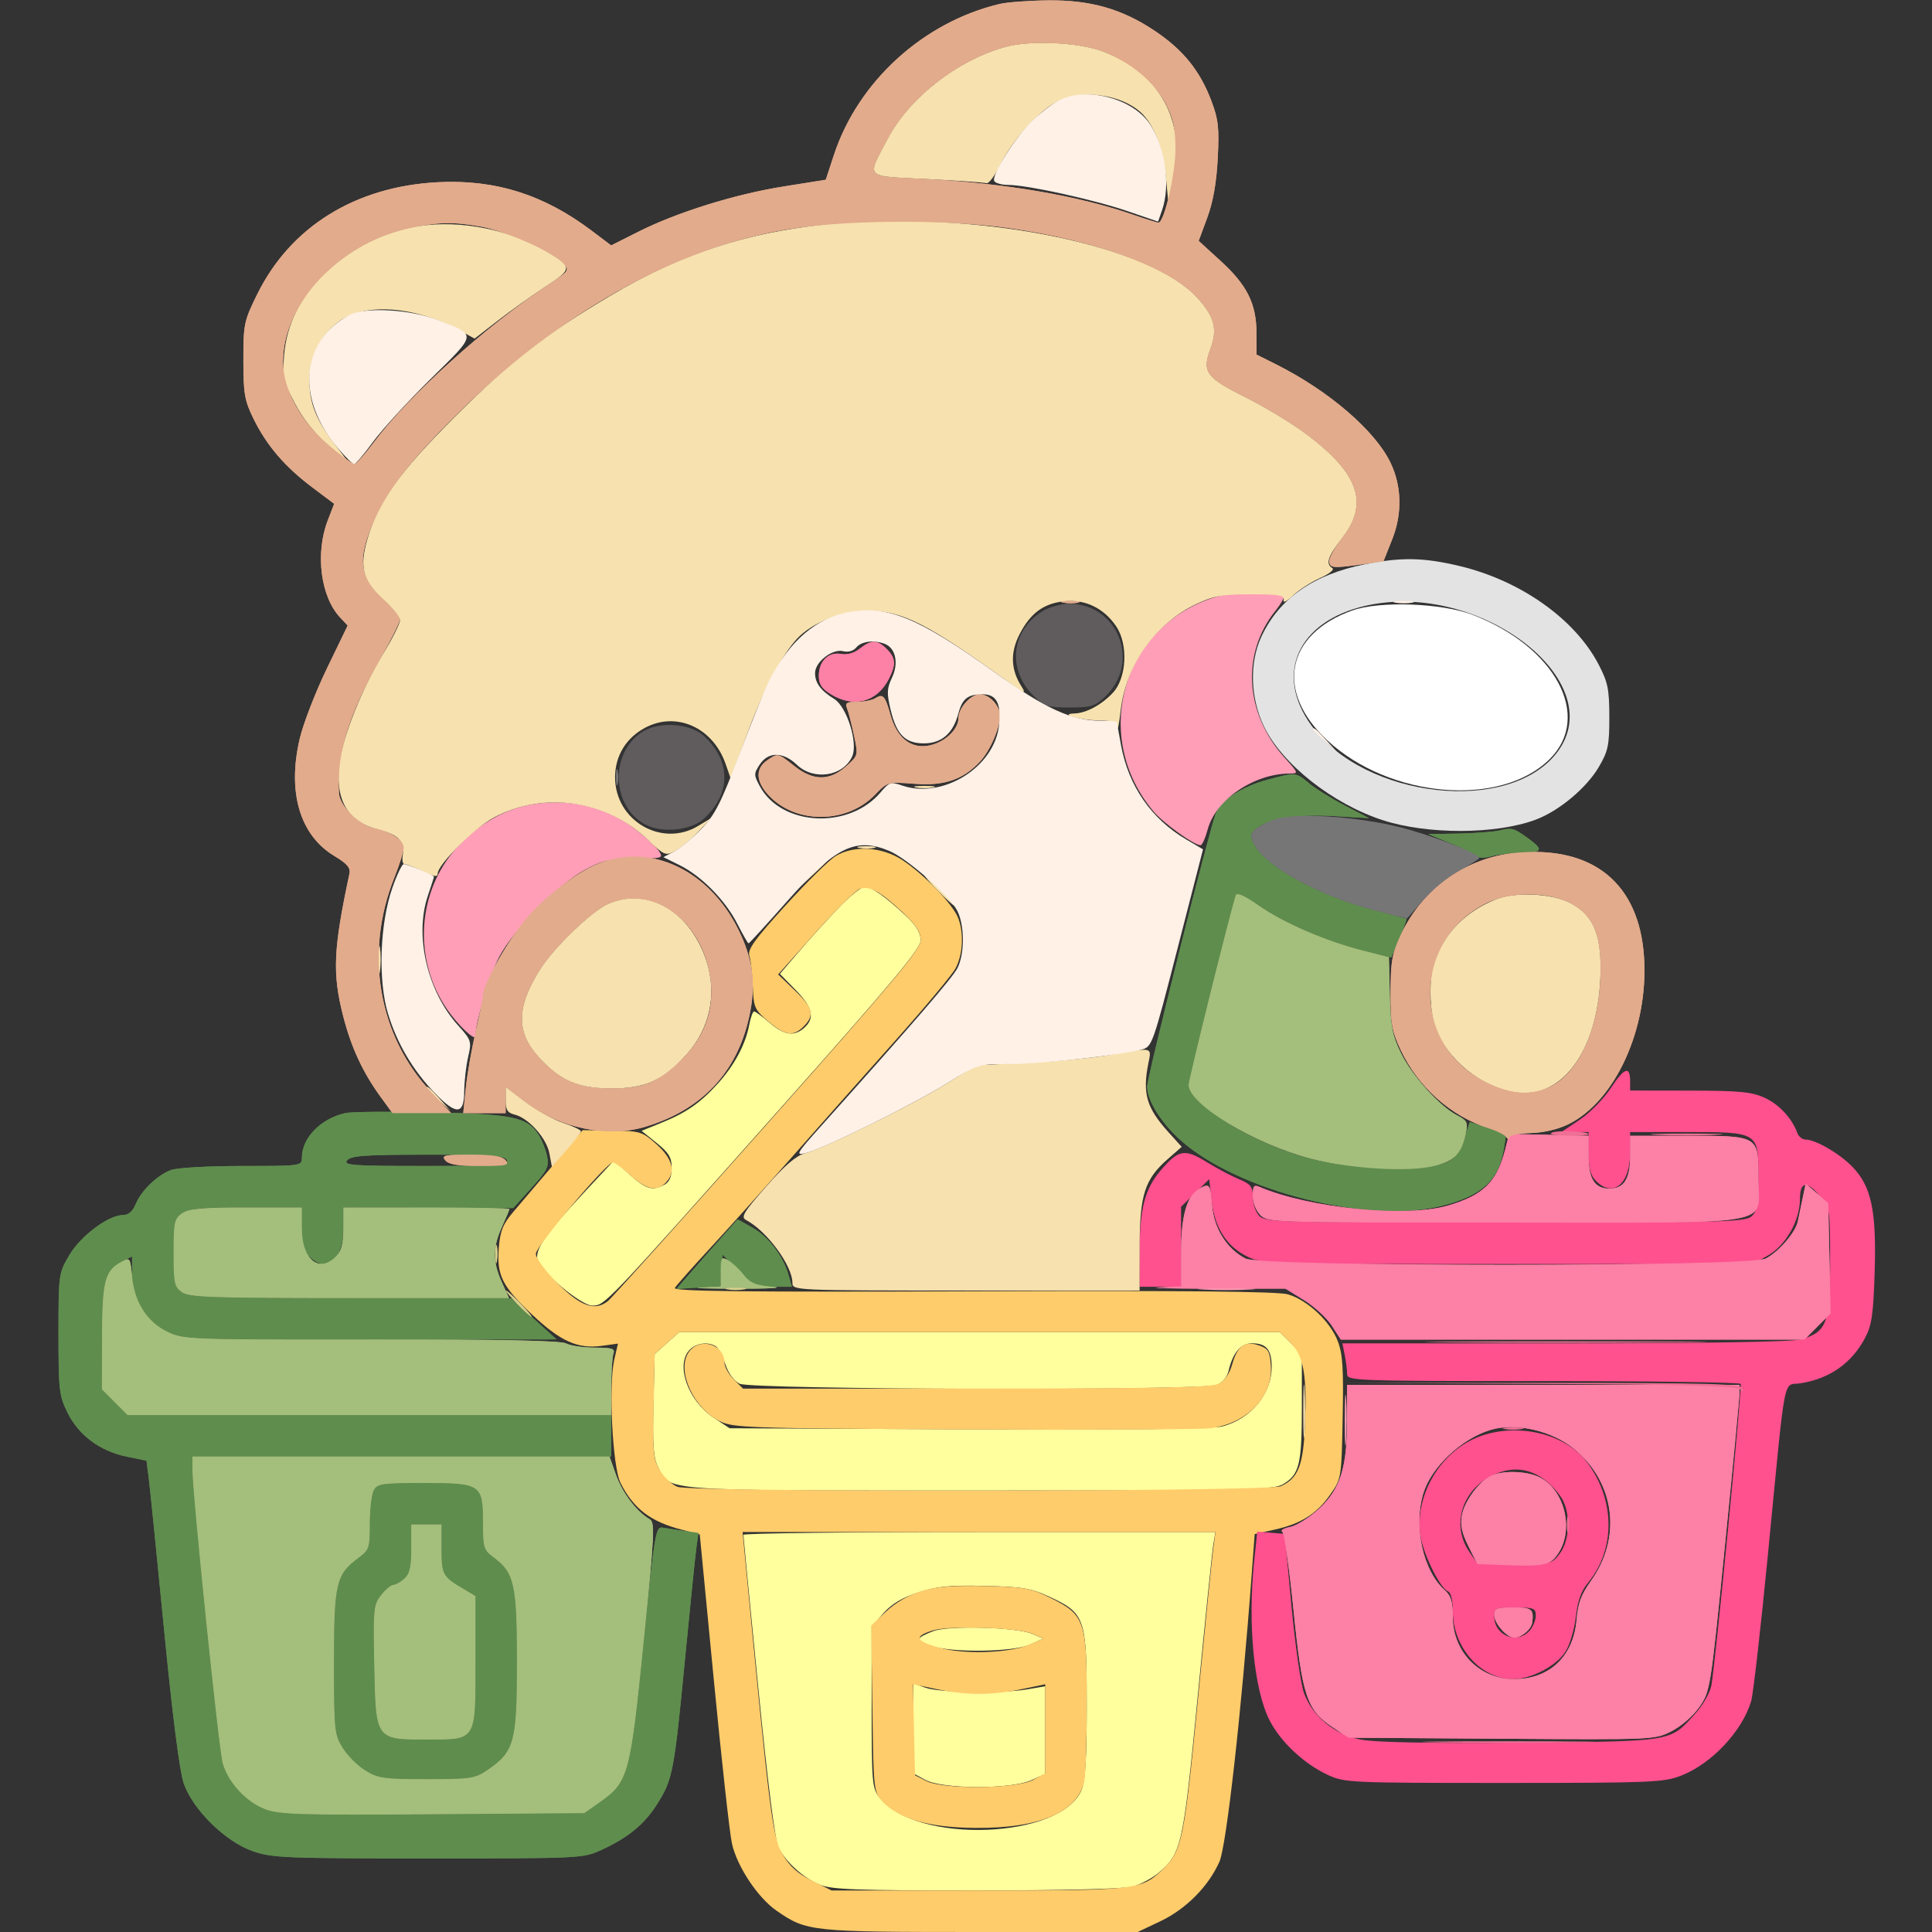 <svg width="72" height="72" viewBox="0 0 72 72" fill="none" xmlns="http://www.w3.org/2000/svg">
<rect x="0" y="0" width="72" height="72" fill="#333333" stroke="none"/>
<path fill-rule="evenodd" clip-rule="evenodd" d="M46.055 33.364C45.868 33.903 44.297 40.221 44.297 40.432C44.297 41.156 46.763 42.64 48.867 43.182C50.331 43.559 52.46 43.688 53.423 43.457C54.206 43.269 54.468 43.003 54.628 42.231C54.711 41.835 54.674 41.758 54.312 41.571C53.649 41.228 52.621 40.09 52.209 39.245C51.884 38.577 51.823 38.255 51.794 37.066L51.76 35.672L50.785 35.424C49.408 35.075 47.829 34.39 46.905 33.743C46.383 33.377 46.095 33.249 46.055 33.364ZM6.781 45.219C6.498 45.417 6.469 45.556 6.469 46.688C6.469 47.82 6.498 47.958 6.781 48.156C7.052 48.346 7.885 48.375 13.032 48.375H18.971L18.699 47.778C18.355 47.019 18.357 46.494 18.706 45.723C18.859 45.386 18.984 45.085 18.984 45.055C18.984 45.025 17.592 45 15.891 45H12.797V45.774C12.797 46.36 12.729 46.615 12.516 46.828C11.882 47.462 11.25 46.935 11.25 45.774V45H9.172C7.519 45 7.03 45.045 6.781 45.219ZM4.515 47.03C3.906 47.358 3.807 47.746 3.802 49.831L3.797 51.778L4.275 52.256L4.753 52.735H13.767H22.781V51.691C22.781 51.118 22.818 50.553 22.863 50.436C22.929 50.262 22.803 50.223 22.169 50.223C21.743 50.223 21.263 50.153 21.103 50.068C20.901 49.959 18.682 49.914 13.831 49.919C7.03 49.927 6.834 49.919 6.242 49.633C5.482 49.265 5.015 48.538 4.922 47.577C4.853 46.859 4.847 46.852 4.515 47.03ZM26.859 47.379V47.939L26.121 47.981C25.715 48.005 26.332 48.025 27.492 48.026C28.652 48.028 29.243 47.996 28.804 47.956C28.148 47.896 27.954 47.814 27.704 47.495C27.537 47.282 27.278 47.043 27.13 46.963C26.884 46.832 26.859 46.87 26.859 47.379ZM7.172 54.76C7.172 55.682 8.151 65.185 8.3 65.71C8.505 66.431 9.173 67.154 9.886 67.426C10.399 67.622 11.219 67.646 16.125 67.611L21.773 67.57L22.37 67.149C23.418 66.409 23.49 66.141 23.988 61.177C24.395 57.12 24.414 56.731 24.205 56.612C23.731 56.341 23.196 55.636 22.96 54.971L22.715 54.281H14.944H7.172V54.76ZM13.927 55.538C13.847 55.687 13.781 56.245 13.781 56.777C13.781 57.687 13.757 57.762 13.362 58.054C12.521 58.676 12.445 58.996 12.445 61.946C12.445 64.489 12.461 64.642 12.769 65.138C12.947 65.424 13.326 65.803 13.613 65.981C14.084 66.274 14.3 66.305 15.901 66.305C17.553 66.305 17.702 66.282 18.179 65.956C19.169 65.277 19.266 64.92 19.266 61.948C19.266 59.047 19.168 58.608 18.4 58.04C18.025 57.763 18 57.681 18 56.738C18 55.312 17.931 55.266 15.779 55.266C14.236 55.266 14.058 55.292 13.927 55.538ZM15.328 57.705C15.328 58.391 15.269 58.651 15.071 58.83C14.93 58.958 14.744 59.063 14.659 59.063C14.574 59.063 14.37 59.235 14.204 59.445C13.921 59.805 13.906 59.956 13.948 62.059C14.003 64.833 14 64.828 15.875 64.828C17.771 64.828 17.719 64.911 17.719 61.935V59.48L17.262 59.21C16.493 58.754 16.453 58.681 16.453 57.721V56.813H15.891H15.328V57.705Z" fill="#A4BE7B"/>
<path fill-rule="evenodd" clip-rule="evenodd" d="M47.25 29.054C46.272 29.316 45.513 29.813 45.305 30.327C45.072 30.906 42.75 40.147 42.75 40.497C42.75 41.006 43.271 41.843 43.987 42.485C46.133 44.407 51.057 45.636 53.778 44.927C55.248 44.544 55.86 43.972 56.046 42.808L56.136 42.245L55.455 42.031L54.773 41.817L54.562 42.458C54.254 43.397 53.906 43.527 51.75 43.509C49.663 43.492 48.348 43.19 46.58 42.321C45.342 41.713 44.297 40.848 44.297 40.432C44.297 40.223 45.866 33.911 46.052 33.371C46.089 33.265 46.446 33.428 47.022 33.814C48.002 34.472 49.699 35.183 51.026 35.492L51.849 35.684L52.15 34.973C52.315 34.583 52.435 34.254 52.416 34.242C52.398 34.231 51.845 34.082 51.188 33.911C49.158 33.382 47.168 32.294 46.749 31.483C46.581 31.158 46.587 31.086 46.798 30.895C47.224 30.511 48.316 30.33 49.711 30.413L51.021 30.492L50.113 30.018C49.614 29.758 49.014 29.384 48.78 29.187C48.292 28.776 48.287 28.776 47.25 29.054ZM55.898 30.946C55.666 31 54.97 31.054 54.352 31.065L53.227 31.085L54.056 31.426C54.512 31.613 54.946 31.827 55.02 31.901C55.102 31.983 55.323 31.986 55.595 31.908C55.838 31.838 56.338 31.781 56.706 31.781C57.472 31.781 57.535 31.669 56.988 31.271C56.417 30.856 56.359 30.838 55.898 30.946ZM12.867 41.482C11.955 41.686 11.252 42.406 11.251 43.137C11.25 43.452 11.239 43.453 9.009 43.453C7.768 43.453 6.592 43.52 6.372 43.603C5.855 43.798 5.266 44.368 5.056 44.876C4.943 45.148 4.786 45.281 4.581 45.281C4.043 45.281 3.003 46.061 2.579 46.782C2.185 47.452 2.18 47.493 2.18 49.711C2.18 51.797 2.204 52.011 2.515 52.642C2.931 53.487 3.718 54.075 4.709 54.281L5.46 54.437L5.544 55.097C5.591 55.461 5.848 58.004 6.116 60.75C6.421 63.877 6.692 66.005 6.842 66.445C7.178 67.434 8.393 68.631 9.423 68.989C10.135 69.237 10.649 69.258 15.961 69.258C21.666 69.258 21.734 69.254 22.422 68.937C23.408 68.483 24.014 67.984 24.487 67.238C25.066 66.325 25.121 66.039 25.517 61.945C25.711 59.934 25.905 58.027 25.949 57.707L26.028 57.125L25.495 57.052C25.201 57.011 24.839 56.957 24.69 56.931C24.435 56.886 24.394 57.138 23.982 61.246C23.492 66.132 23.417 66.409 22.37 67.148L21.773 67.57L16.125 67.611C11.219 67.646 10.399 67.621 9.886 67.426C9.173 67.154 8.505 66.431 8.3 65.71C8.151 65.185 7.172 55.682 7.172 54.76V54.281H14.977H22.781V53.508V52.734H13.767H4.753L4.275 52.256L3.797 51.778V49.872C3.797 47.777 3.907 47.346 4.527 47.025L4.922 46.821V47.48C4.922 48.398 5.437 49.244 6.23 49.627C6.823 49.914 7.016 49.922 13.79 49.919L20.742 49.915L19.898 49.151L19.055 48.386L13.074 48.381C7.895 48.376 7.052 48.346 6.781 48.156C6.498 47.958 6.469 47.82 6.469 46.688C6.469 44.992 6.456 45 9.172 45H11.25V45.773C11.25 46.359 11.318 46.615 11.531 46.828C12.166 47.463 12.797 46.935 12.797 45.769V44.99L15.962 45.005L19.127 45.02L19.804 44.272C20.408 43.604 20.47 43.475 20.384 43.07C20.331 42.821 20.188 42.466 20.068 42.282C19.642 41.632 19.121 41.523 16.102 41.453C14.555 41.417 13.099 41.43 12.867 41.482ZM12.938 43.242C12.783 43.429 13.123 43.453 15.869 43.453C18.573 43.453 18.965 43.426 18.895 43.242C18.826 43.064 18.367 43.031 15.963 43.031C13.601 43.031 13.083 43.068 12.938 43.242ZM26.345 46.732C25.716 47.443 25.211 48.027 25.222 48.031C25.233 48.034 25.603 48.013 26.043 47.983L26.845 47.928L26.887 47.343L26.93 46.758L27.522 47.356C28.06 47.899 28.177 47.953 28.813 47.953H29.512L29.384 47.508C29.18 46.797 28.631 46.08 28.037 45.748L27.488 45.441L26.345 46.732ZM13.927 55.538C13.847 55.687 13.781 56.245 13.781 56.777C13.781 57.687 13.757 57.762 13.362 58.054C12.521 58.676 12.445 58.996 12.445 61.945C12.445 64.489 12.461 64.642 12.769 65.138C12.947 65.424 13.326 65.803 13.613 65.981C14.084 66.274 14.3 66.305 15.901 66.305C17.553 66.305 17.702 66.282 18.179 65.956C19.169 65.277 19.266 64.919 19.266 61.947C19.266 59.047 19.168 58.608 18.4 58.04C18.025 57.763 18 57.681 18 56.738C18 55.312 17.931 55.266 15.779 55.266C14.236 55.266 14.058 55.292 13.927 55.538ZM15.328 57.705C15.328 58.391 15.269 58.651 15.071 58.83C14.93 58.958 14.744 59.063 14.659 59.063C14.574 59.063 14.37 59.235 14.204 59.445C13.921 59.805 13.906 59.956 13.948 62.059C14.003 64.833 14 64.828 15.875 64.828C17.771 64.828 17.719 64.911 17.719 61.935V59.48L17.262 59.21C16.493 58.754 16.453 58.68 16.453 57.721V56.813H15.891H15.328V57.705Z" fill="#5F8D4E"/>
<path fill-rule="evenodd" clip-rule="evenodd" d="M32.041 24.174C31.828 24.342 31.568 24.416 31.342 24.372C30.878 24.284 30.516 24.64 30.516 25.184C30.516 25.5 30.624 25.664 30.973 25.877C31.816 26.391 32.677 26.164 33.118 25.311C33.398 24.768 33.383 24.524 33.047 24.188C32.696 23.837 32.474 23.834 32.041 24.174ZM56.099 42.82C55.787 44.054 55.284 44.546 53.938 44.935C52.381 45.385 48.768 45.022 46.934 44.232C46.729 44.144 46.688 44.2 46.688 44.563C46.688 44.812 46.808 45.121 46.969 45.281C47.244 45.557 47.438 45.562 56.109 45.562C66.487 45.562 65.531 45.731 65.531 43.897C65.531 42.322 65.542 42.328 62.883 42.328H60.75V43.092C60.75 43.94 60.521 44.297 59.977 44.297C59.432 44.297 59.203 43.94 59.203 43.092V42.328L58.43 42.31C58.004 42.301 57.338 42.285 56.949 42.275L56.242 42.258L56.099 42.82ZM44.67 44.316C44.225 44.574 44.016 45.331 44.016 46.676V47.939L43.207 47.981C42.762 48.004 43.637 48.023 45.15 48.023H47.902L48.596 48.45C48.977 48.685 49.442 49.112 49.629 49.399L49.969 49.922H58.608H67.247L67.735 49.433L68.224 48.945L68.178 46.89L68.133 44.834L67.713 44.474L67.293 44.113L67.178 44.662C67.114 44.964 67.034 45.349 67 45.517C66.916 45.927 66.293 46.65 65.806 46.902C65.198 47.216 47.022 47.217 46.414 46.902C45.718 46.542 45.241 45.783 45.169 44.92C45.102 44.11 45.077 44.079 44.67 44.316ZM50.203 52.92C50.203 54.703 49.951 55.495 49.148 56.236C48.799 56.557 48.319 56.859 48.081 56.906C47.844 56.954 47.71 57.031 47.785 57.078C47.86 57.126 48.049 58.436 48.205 59.992C48.529 63.212 48.703 63.732 49.668 64.371L50.252 64.758L55.958 64.797C61.653 64.835 61.665 64.835 62.295 64.515C62.656 64.332 63.1 63.945 63.332 63.61C63.733 63.033 63.746 62.956 64.279 57.634C64.577 54.668 64.822 52.1 64.824 51.926L64.828 51.609H57.516H50.203V52.92ZM55.546 53.288C54.454 53.62 53.334 54.68 53.04 55.66C52.669 56.9 53.034 58.544 53.839 59.26C54.074 59.469 54.141 59.689 54.141 60.259C54.141 61.563 55.138 62.578 56.419 62.578C57.746 62.578 58.642 61.729 58.755 60.361C58.805 59.757 58.929 59.419 59.283 58.928C60.447 57.307 60.195 55.263 58.676 54.006C57.839 53.314 56.483 53.003 55.546 53.288ZM55.606 54.98C55.159 55.161 54.584 55.92 54.482 56.464C54.414 56.827 54.475 57.121 54.723 57.62L55.055 58.289L56.179 58.331C57.598 58.383 57.813 58.326 58.115 57.816C58.647 56.914 58.28 55.523 57.388 55.062C56.935 54.827 56.08 54.788 55.606 54.98ZM55.688 60.188C55.688 60.504 56.154 61.031 56.434 61.031C56.697 61.031 57.07 60.717 57.101 60.469C57.164 59.966 57.089 59.906 56.391 59.906C55.781 59.906 55.688 59.944 55.688 60.188Z" fill="#FD80A6"/>
<path fill-rule="evenodd" clip-rule="evenodd" d="M31.211 33.876C30.777 34.332 30.116 35.063 29.743 35.5L29.064 36.294L29.649 36.891C30.285 37.539 30.378 37.936 29.977 38.298C29.602 38.638 29.232 38.585 28.682 38.115C28.414 37.886 28.155 37.696 28.105 37.693C28.056 37.69 27.972 37.922 27.918 38.208C27.784 38.921 27.367 39.701 26.761 40.371C26.102 41.101 25.585 41.462 24.661 41.838L23.91 42.143L24.47 42.594C24.927 42.961 25.031 43.134 25.031 43.525C25.031 43.856 24.947 44.051 24.759 44.151C24.311 44.391 24.076 44.322 23.466 43.771L22.884 43.246L21.77 44.439C20.339 45.972 19.917 46.584 20.035 46.955C20.184 47.424 21.662 48.656 22.076 48.656C22.54 48.656 22.542 48.654 29.021 41.374C33.273 36.596 34.312 35.352 34.312 35.04C34.312 34.773 34.147 34.495 33.785 34.154C33.018 33.43 32.477 33.047 32.223 33.047C32.1 33.047 31.645 33.42 31.211 33.876ZM24.858 50.05L24.398 50.461L24.352 52.357C24.316 53.883 24.351 54.339 24.531 54.687C24.994 55.584 24.484 55.547 36.499 55.547C46.434 55.547 47.453 55.526 47.814 55.313C48.424 54.952 48.516 54.578 48.516 52.436V50.463L48.105 50.052L47.694 49.641H36.505H25.317L24.858 50.05ZM25.686 50.32C25.172 50.888 25.647 52.205 26.592 52.831L27.19 53.227L36.1 53.266C42.03 53.292 45.195 53.255 45.561 53.157C46.627 52.87 47.391 51.945 47.391 50.941C47.391 50.3 47.194 50.062 46.663 50.062C46.24 50.062 45.944 50.41 45.786 51.087C45.73 51.328 45.558 51.531 45.338 51.614C44.763 51.833 28 51.789 27.562 51.568C27.35 51.461 27.139 51.171 27.029 50.836C26.928 50.532 26.77 50.234 26.677 50.174C26.382 49.987 25.927 50.054 25.686 50.32ZM27.703 57.199C27.703 57.257 27.953 59.816 28.258 62.886C28.622 66.55 28.883 68.603 29.018 68.862C29.308 69.418 29.932 69.978 30.546 70.235C30.988 70.419 31.896 70.453 36.382 70.452C39.603 70.452 41.901 70.394 42.218 70.306C42.506 70.226 42.936 69.997 43.174 69.797C44.034 69.073 44.093 68.811 44.637 63.205C44.914 60.346 45.176 57.802 45.218 57.551L45.294 57.094H36.498C31.661 57.094 27.703 57.141 27.703 57.199ZM34.221 59.345C33.617 59.542 33.224 59.777 32.92 60.123L32.484 60.619V63.619C32.484 66.451 32.501 66.639 32.779 66.993C34.153 68.74 39.541 68.537 40.305 66.71C40.448 66.367 40.5 65.525 40.499 63.532C40.499 60.301 40.438 60.123 39.125 59.513C38.424 59.188 38.111 59.135 36.703 59.102C35.394 59.071 34.921 59.118 34.221 59.345ZM34.78 60.788C34.113 61.046 34.1 61.125 34.69 61.334C35.443 61.6 37.758 61.571 38.391 61.287L38.883 61.066L38.461 60.886C37.878 60.637 35.345 60.57 34.78 60.788ZM34.031 64.41V66.087L34.488 66.333C35.13 66.679 37.67 66.688 38.426 66.347L38.953 66.108V64.475V62.842L38.285 62.956C37.316 63.122 35.02 63.085 34.488 62.896L34.031 62.733V64.41Z" fill="#FFFF9D"/>
<path fill-rule="evenodd" clip-rule="evenodd" d="M31.138 31.906C30.9 32.051 30.059 32.88 29.27 33.749C28.117 35.018 27.853 35.386 27.928 35.622C27.979 35.784 28.036 36.295 28.054 36.759C28.085 37.549 28.122 37.632 28.633 38.065C29.266 38.6 29.562 38.642 29.953 38.25C30.369 37.834 30.302 37.563 29.617 36.907L28.999 36.315L30.388 34.762C31.152 33.907 31.902 33.168 32.055 33.12C32.416 33.005 32.804 33.221 33.636 33.999C34.141 34.472 34.312 34.735 34.312 35.038C34.312 35.372 33.315 36.566 28.597 41.874C25.453 45.411 22.784 48.384 22.664 48.481C22.176 48.875 21.647 48.692 20.79 47.835C20.325 47.37 19.969 46.889 19.969 46.727C19.969 46.449 22.581 43.346 22.834 43.324C22.902 43.318 23.203 43.534 23.503 43.805C24.096 44.341 24.468 44.418 24.81 44.076C25.195 43.691 25.078 43.193 24.474 42.651C23.94 42.172 23.869 42.15 22.815 42.134L21.714 42.117L20.666 43.356C20.089 44.037 19.401 44.847 19.136 45.156C18.748 45.609 18.642 45.866 18.591 46.483C18.505 47.522 18.708 47.932 19.831 48.991C20.89 49.99 21.533 50.278 22.431 50.155L23.03 50.072L22.893 50.665C22.672 51.617 22.827 54.678 23.126 55.266C23.622 56.239 24.247 56.711 25.449 57.019L26.078 57.181L26.6 62.586C26.887 65.56 27.191 68.309 27.276 68.695C27.462 69.551 28.238 70.72 28.941 71.207C30.067 71.986 30.203 72 36.545 72L42.398 72L43.242 71.6C44.196 71.148 45.038 70.299 45.445 69.379C45.705 68.792 46.267 63.788 46.643 58.714L46.758 57.169L47.49 57.007C48.48 56.789 49.063 56.423 49.568 55.705C49.991 55.103 49.992 55.097 50.037 52.84C50.074 51.008 50.039 50.463 49.853 49.977C49.574 49.246 48.721 48.446 47.997 48.236C47.62 48.127 44.134 48.093 36.259 48.123C27.726 48.154 25.079 48.125 25.149 47.999C25.2 47.909 25.817 47.213 26.521 46.453C27.224 45.692 28.578 44.184 29.53 43.102C30.483 42.019 32.185 40.099 33.315 38.835C34.443 37.572 35.475 36.338 35.607 36.093C35.883 35.583 35.927 34.791 35.711 34.216C35.519 33.706 34.417 32.564 33.617 32.045C32.852 31.551 31.816 31.492 31.138 31.906ZM24.858 50.051L24.398 50.461L24.358 52.406C24.322 54.161 24.346 54.397 24.604 54.812C24.762 55.066 25.053 55.334 25.252 55.41C25.798 55.618 47.275 55.594 47.734 55.385C48.379 55.091 48.569 54.611 48.632 53.123C48.71 51.248 48.585 50.532 48.093 50.04L47.694 49.641H36.505H25.317L24.858 50.051ZM25.655 50.408C25.21 51.087 25.84 52.476 26.812 52.959C27.322 53.212 27.823 53.229 35.859 53.27C40.539 53.294 44.696 53.274 45.098 53.226C46.455 53.063 47.437 52.06 47.362 50.914C47.326 50.361 47.269 50.261 46.926 50.141C46.398 49.956 46.114 50.154 45.92 50.843C45.822 51.191 45.638 51.459 45.418 51.57C45.151 51.705 43.054 51.746 36.38 51.748L27.69 51.75L27.345 51.405C27.155 51.215 27 50.935 27 50.782C27 50.077 26.046 49.812 25.655 50.408ZM27.766 58.043C28.689 67.671 28.789 68.464 29.162 69.1C29.428 69.554 29.726 69.822 30.26 70.088L30.993 70.453H36.454C42.319 70.453 42.513 70.432 43.289 69.708C44.049 68.999 44.125 68.639 44.643 63.326C44.913 60.556 45.171 58.02 45.216 57.692L45.298 57.094H36.487H27.675L27.766 58.043ZM34.329 59.3C33.863 59.442 33.361 59.732 33.021 60.056L32.469 60.581L32.512 63.678C32.554 66.731 32.559 66.78 32.894 67.136C33.512 67.793 34.616 68.108 36.352 68.121C38.767 68.14 40.178 67.527 40.412 66.358C40.46 66.116 40.5 64.803 40.5 63.44C40.5 60.407 40.424 60.185 39.177 59.562C38.422 59.184 38.198 59.143 36.716 59.108C35.513 59.079 34.888 59.129 34.329 59.3ZM34.776 60.759C34.057 60.977 34.106 61.145 34.964 61.394C35.911 61.67 37.626 61.612 38.391 61.28L38.883 61.066L38.461 60.881C37.946 60.656 35.397 60.571 34.776 60.759ZM34.062 64.463L34.102 66.161L34.523 66.374C35.158 66.693 37.882 66.666 38.496 66.334L38.953 66.087V64.427V62.767L38.074 62.951C36.959 63.184 36.024 63.184 34.906 62.95L34.023 62.765L34.062 64.463Z" fill="#FFCC6B"/>
<path fill-rule="evenodd" clip-rule="evenodd" d="M60.036 40.542C59.771 40.944 59.247 41.479 58.871 41.73L58.187 42.188H58.695H59.203V42.961C59.203 43.547 59.271 43.803 59.484 44.016C60.118 44.649 60.75 44.122 60.75 42.961V42.188H62.828C65.541 42.188 65.531 42.181 65.531 43.861C65.531 44.88 65.486 45.138 65.274 45.33C65.04 45.541 64.199 45.562 56.085 45.562C47.61 45.562 47.141 45.549 46.92 45.305C46.792 45.164 46.688 44.848 46.688 44.604C46.688 44.225 46.611 44.128 46.171 43.944C45.886 43.825 45.343 43.537 44.964 43.303C44.145 42.8 43.92 42.84 43.261 43.61C42.66 44.312 42.469 45.053 42.469 46.679V47.953H43.242H44.016V46.462V44.972L44.54 44.459L45.063 43.945L45.154 44.753C45.265 45.753 45.715 46.454 46.486 46.83C47.038 47.1 47.364 47.109 56.189 47.107L65.32 47.105L65.883 46.79C66.548 46.418 67.078 45.486 67.078 44.689C67.078 44.024 67.336 43.99 67.839 44.589C68.194 45.01 68.203 45.074 68.203 47.031C68.203 49.319 68.079 49.646 67.107 49.916C66.777 50.008 63.547 50.061 58.307 50.062L50.027 50.062L50.115 50.502C50.164 50.744 50.203 51.06 50.203 51.205C50.203 51.459 50.459 51.469 57.507 51.469C61.525 51.469 64.837 51.516 64.869 51.574C64.93 51.687 63.928 62.016 63.777 62.818C63.728 63.082 63.458 63.551 63.178 63.861C62.217 64.926 62.413 64.893 56.627 64.942C53.115 64.971 51.2 64.933 50.672 64.823C49.722 64.626 48.911 63.952 48.596 63.096C48.477 62.773 48.266 61.305 48.128 59.836L47.877 57.164L47.365 57.121L46.854 57.078L46.739 58.176C46.494 60.53 46.729 62.958 47.312 64.109C47.719 64.911 48.598 65.735 49.483 66.145C50.114 66.436 50.303 66.445 56.039 66.445C61.511 66.445 61.996 66.426 62.64 66.177C63.782 65.737 64.931 64.516 65.262 63.392C65.337 63.138 65.617 60.683 65.885 57.938C66.567 50.937 66.429 51.659 67.104 51.551C68.193 51.377 69.013 50.798 69.51 49.852C69.757 49.382 69.815 48.974 69.864 47.374C69.932 45.107 69.738 44.204 69.025 43.474C68.543 42.981 67.659 42.469 67.29 42.469C67.169 42.469 67.029 42.358 66.981 42.223C66.782 41.672 66.301 41.156 65.756 40.908C65.273 40.689 64.82 40.646 62.965 40.644L60.75 40.641V40.297C60.75 39.709 60.535 39.783 60.036 40.542ZM54.904 53.632C53.595 54.241 52.736 55.793 52.928 57.2C53.021 57.875 53.667 59.192 53.961 59.305C54.071 59.347 54.141 59.628 54.141 60.032C54.141 61.391 55.18 62.57 56.381 62.576C57.064 62.579 58.017 62.077 58.35 61.539C58.505 61.288 58.675 60.707 58.728 60.248C58.795 59.662 58.928 59.288 59.175 58.992C60.216 57.743 60.199 55.877 59.132 54.479C58.275 53.355 56.333 52.966 54.904 53.632ZM55.557 55.013C54.467 55.578 54.097 56.851 54.744 57.811L55.066 58.289H56.451C57.808 58.289 57.843 58.281 58.133 57.892C58.536 57.353 58.539 56.276 58.14 55.742C57.415 54.77 56.516 54.517 55.557 55.013ZM55.688 60.248C55.688 60.954 56.533 61.292 57.002 60.774C57.13 60.633 57.234 60.379 57.234 60.212C57.234 59.935 57.161 59.906 56.461 59.906C55.736 59.906 55.688 59.928 55.688 60.248Z" fill="#FE518E"/>
<path fill-rule="evenodd" clip-rule="evenodd" d="M37.253 0.148C34.409 0.822 31.975 3.04 31.077 5.777L30.774 6.699L29.204 6.949C27.385 7.239 25.229 7.911 23.787 8.638L22.777 9.146L22.041 8.591C20.264 7.25 18.449 6.68 16.312 6.791C13.245 6.95 10.829 8.449 9.588 10.962C9.095 11.959 9.07 12.079 9.07 13.423C9.07 14.675 9.114 14.924 9.452 15.613C9.939 16.604 10.619 17.397 11.643 18.166L12.453 18.775L12.21 19.407C11.743 20.626 11.951 22.241 12.673 23.009L12.957 23.312L12.184 24.91C11.758 25.789 11.302 26.967 11.17 27.529C10.701 29.522 11.177 31.13 12.463 31.901C12.932 32.182 13.069 32.342 13.024 32.554C12.422 35.367 12.382 36.275 12.788 37.862C13.086 39.03 13.522 39.97 14.191 40.886L14.627 41.484H15.721H16.815L16.074 40.701C14.104 38.617 13.569 35.524 14.693 32.715C14.887 32.228 15.047 31.725 15.047 31.598C15.047 31.315 14.572 30.998 13.957 30.869C13.374 30.748 12.663 30.043 12.632 29.555C12.54 28.104 12.982 26.657 14.146 24.6C14.564 23.86 14.906 23.178 14.906 23.084C14.906 22.991 14.617 22.645 14.264 22.316C13.453 21.561 13.337 20.968 13.773 19.807C14.284 18.449 15.147 17.294 17.065 15.398C20.823 11.685 25.087 9.286 29.21 8.567C31.345 8.195 35.191 8.16 37.547 8.491C40.869 8.959 43.6 9.967 44.626 11.103C45.268 11.813 45.383 12.264 45.111 12.998C44.791 13.861 44.944 14.071 46.428 14.81C47.151 15.17 48.183 15.797 48.722 16.205C50.646 17.659 51.021 18.766 50.023 20.047C49.73 20.423 49.511 20.828 49.535 20.947C49.581 21.174 49.691 21.181 50.845 21.019L51.557 20.92L51.883 20.1C52.262 19.146 52.24 18.122 51.823 17.249C51.252 16.054 49.527 14.568 47.566 13.584L46.828 13.214L46.825 12.408C46.821 11.318 46.477 10.627 45.491 9.726L44.671 8.977L44.992 8.109C45.208 7.525 45.335 6.806 45.381 5.906C45.44 4.765 45.406 4.451 45.143 3.757C44.72 2.638 44.097 1.864 43.055 1.163C41.821 0.333 40.646 -0.004 39.044 0.014C38.337 0.022 37.531 0.082 37.253 0.148ZM37.444 1.754C35.658 2.257 33.881 3.649 33.079 5.175C32.294 6.667 32.195 6.556 34.415 6.669C37.445 6.824 40.193 7.293 42.245 8.008C42.702 8.167 43.119 8.297 43.172 8.297C43.388 8.297 43.805 6.487 43.805 5.551C43.805 4.767 43.73 4.418 43.445 3.863C43.035 3.066 42.116 2.303 41.103 1.918C40.189 1.571 38.381 1.49 37.444 1.754ZM15.225 8.51C12.653 9.068 10.547 11.307 10.547 13.483C10.547 14.511 11.219 15.737 12.256 16.6C12.716 16.983 13.145 17.297 13.209 17.297C13.273 17.297 13.597 16.933 13.929 16.488C15.227 14.75 18.089 12.165 20.428 10.618C21.21 10.101 21.23 10.072 20.996 9.813C20.621 9.399 18.869 8.617 17.939 8.448C16.888 8.257 16.327 8.27 15.225 8.51ZM39.623 22.459C39.798 22.492 40.051 22.491 40.185 22.456C40.32 22.421 40.177 22.393 39.867 22.395C39.558 22.396 39.448 22.425 39.623 22.459ZM32.618 26.023C32.506 26.094 32.202 26.153 31.942 26.154C31.549 26.156 31.486 26.198 31.567 26.402C31.621 26.538 31.737 26.987 31.825 27.401C31.986 28.153 31.986 28.154 31.53 28.561C30.916 29.109 30.304 29.105 29.602 28.547C28.985 28.056 28.988 28.057 28.578 28.344C28.112 28.67 28.178 29.204 28.751 29.745C29.79 30.724 31.593 30.666 32.608 29.619C33.077 29.135 33.082 29.134 34.088 29.21C35.193 29.293 35.894 29.055 36.521 28.383C36.895 27.981 37.266 27.132 37.266 26.674C37.266 26.297 36.87 25.875 36.516 25.875C36.175 25.875 35.719 26.384 35.719 26.764C35.719 27.2 35.169 27.696 34.579 27.791C33.927 27.897 33.421 27.482 33.188 26.65C32.985 25.925 32.908 25.84 32.618 26.023ZM56.44 31.788C54.604 31.975 52.995 33.136 52.197 34.85C51.878 35.535 51.825 35.838 51.823 36.984C51.821 38.14 51.871 38.428 52.194 39.118C52.846 40.509 54.065 41.596 55.477 42.048C55.786 42.147 56.086 42.298 56.142 42.383C56.209 42.484 56.246 42.486 56.248 42.392C56.249 42.31 56.594 42.237 57.027 42.227C57.504 42.216 58.047 42.091 58.432 41.905C60.196 41.051 61.44 38.32 61.269 35.676C61.089 32.898 59.343 31.493 56.44 31.788ZM22.445 32.129C21.627 32.421 20.46 33.276 19.677 34.159C18.999 34.923 18 36.669 18 37.089C18 37.204 17.878 37.812 17.729 38.441C17.579 39.071 17.414 40.013 17.361 40.535L17.264 41.484H18.054H18.844V40.994V40.504L19.582 41.067C20.875 42.053 22.649 42.416 24.068 41.986C26.156 41.352 27.457 39.973 27.917 37.905C28.189 36.683 28.065 35.725 27.489 34.588C26.414 32.466 24.339 31.454 22.445 32.129ZM55.421 33.642C52.719 34.951 52.557 38.726 55.14 40.201C56.1 40.749 56.889 40.861 57.653 40.555C58.817 40.089 59.633 38.315 59.651 36.206C59.664 34.743 59.346 34.053 58.46 33.624C57.63 33.222 56.271 33.23 55.421 33.642ZM22.67 33.681C22.059 33.946 20.64 35.31 20.128 36.124C19.24 37.535 19.225 38.455 20.073 39.393C20.868 40.273 21.539 40.563 22.781 40.564C23.977 40.565 24.492 40.359 25.359 39.535C26.326 38.617 26.697 37.462 26.433 36.191C26.014 34.172 24.248 32.995 22.67 33.681ZM16.594 43.242C16.723 43.397 17.065 43.453 17.894 43.453C18.878 43.453 18.997 43.426 18.844 43.242C18.715 43.087 18.372 43.031 17.544 43.031C16.56 43.031 16.441 43.057 16.594 43.242Z" fill="#E2AB8C"/>
<path fill-rule="evenodd" clip-rule="evenodd" d="M47.25 29.054C46.272 29.316 45.513 29.813 45.305 30.327C45.072 30.906 42.75 40.147 42.75 40.497C42.75 41.006 43.271 41.843 43.987 42.485C46.133 44.407 51.057 45.636 53.778 44.927C55.248 44.544 55.86 43.972 56.046 42.808L56.136 42.245L55.455 42.031L54.773 41.817L54.562 42.458C54.254 43.397 53.906 43.527 51.75 43.509C49.663 43.492 48.348 43.19 46.58 42.321C45.342 41.713 44.297 40.848 44.297 40.432C44.297 40.223 45.866 33.911 46.052 33.371C46.089 33.265 46.446 33.428 47.022 33.814C48.002 34.472 49.699 35.183 51.026 35.492L51.849 35.684L52.15 34.973C52.315 34.583 52.435 34.254 52.416 34.242C52.398 34.231 51.845 34.082 51.188 33.911C49.158 33.382 47.168 32.294 46.749 31.483C46.581 31.158 46.587 31.086 46.798 30.895C47.224 30.511 48.316 30.33 49.711 30.413L51.021 30.492L50.113 30.018C49.614 29.758 49.014 29.384 48.78 29.187C48.292 28.776 48.287 28.776 47.25 29.054ZM55.898 30.946C55.666 31 54.97 31.054 54.352 31.065L53.227 31.085L54.056 31.426C54.512 31.613 54.946 31.827 55.02 31.901C55.102 31.983 55.323 31.986 55.595 31.908C55.838 31.838 56.338 31.781 56.706 31.781C57.472 31.781 57.535 31.669 56.988 31.271C56.417 30.856 56.359 30.838 55.898 30.946ZM12.867 41.482C11.955 41.686 11.252 42.406 11.251 43.137C11.25 43.452 11.239 43.453 9.009 43.453C7.768 43.453 6.592 43.52 6.372 43.603C5.855 43.798 5.266 44.368 5.056 44.876C4.943 45.148 4.786 45.281 4.581 45.281C4.043 45.281 3.003 46.061 2.579 46.782C2.185 47.452 2.18 47.493 2.18 49.711C2.18 51.797 2.204 52.011 2.515 52.642C2.931 53.487 3.718 54.075 4.709 54.281L5.46 54.437L5.544 55.097C5.591 55.461 5.848 58.004 6.116 60.75C6.421 63.877 6.692 66.005 6.842 66.445C7.178 67.434 8.393 68.631 9.423 68.989C10.135 69.237 10.649 69.258 15.961 69.258C21.666 69.258 21.734 69.254 22.422 68.937C23.408 68.483 24.014 67.984 24.487 67.238C25.066 66.325 25.121 66.039 25.517 61.945C25.711 59.934 25.905 58.027 25.949 57.707L26.028 57.125L25.495 57.052C25.201 57.011 24.839 56.957 24.69 56.931C24.435 56.886 24.394 57.138 23.982 61.246C23.492 66.132 23.417 66.409 22.37 67.148L21.773 67.57L16.125 67.611C11.219 67.646 10.399 67.621 9.886 67.426C9.173 67.154 8.505 66.431 8.3 65.71C8.151 65.185 7.172 55.682 7.172 54.76V54.281H14.977H22.781V53.508V52.734H13.767H4.753L4.275 52.256L3.797 51.778V49.872C3.797 47.777 3.907 47.346 4.527 47.025L4.922 46.821V47.48C4.922 48.398 5.437 49.244 6.23 49.627C6.823 49.914 7.016 49.922 13.79 49.919L20.742 49.915L19.898 49.151L19.055 48.386L13.074 48.381C7.895 48.376 7.052 48.346 6.781 48.156C6.498 47.958 6.469 47.82 6.469 46.688C6.469 44.992 6.456 45 9.172 45H11.25V45.773C11.25 46.359 11.318 46.615 11.531 46.828C12.166 47.463 12.797 46.935 12.797 45.769V44.99L15.962 45.005L19.127 45.02L19.804 44.272C20.408 43.604 20.47 43.475 20.384 43.07C20.331 42.821 20.188 42.466 20.068 42.282C19.642 41.632 19.121 41.523 16.102 41.453C14.555 41.417 13.099 41.43 12.867 41.482ZM12.938 43.242C12.783 43.429 13.123 43.453 15.869 43.453C18.573 43.453 18.965 43.426 18.895 43.242C18.826 43.064 18.367 43.031 15.963 43.031C13.601 43.031 13.083 43.068 12.938 43.242ZM26.345 46.732C25.716 47.443 25.211 48.027 25.222 48.031C25.233 48.034 25.603 48.013 26.043 47.983L26.845 47.928L26.887 47.343L26.93 46.758L27.522 47.356C28.06 47.899 28.177 47.953 28.813 47.953H29.512L29.384 47.508C29.18 46.797 28.631 46.08 28.037 45.748L27.488 45.441L26.345 46.732ZM13.927 55.538C13.847 55.687 13.781 56.245 13.781 56.777C13.781 57.687 13.757 57.762 13.362 58.054C12.521 58.676 12.445 58.996 12.445 61.945C12.445 64.489 12.461 64.642 12.769 65.138C12.947 65.424 13.326 65.803 13.613 65.981C14.084 66.274 14.3 66.305 15.901 66.305C17.553 66.305 17.702 66.282 18.179 65.956C19.169 65.277 19.266 64.919 19.266 61.947C19.266 59.047 19.168 58.608 18.4 58.04C18.025 57.763 18 57.681 18 56.738C18 55.312 17.931 55.266 15.779 55.266C14.236 55.266 14.058 55.292 13.927 55.538ZM15.328 57.705C15.328 58.391 15.269 58.651 15.071 58.83C14.93 58.958 14.744 59.063 14.659 59.063C14.574 59.063 14.37 59.235 14.204 59.445C13.921 59.805 13.906 59.956 13.948 62.059C14.003 64.833 14 64.828 15.875 64.828C17.771 64.828 17.719 64.911 17.719 61.935V59.48L17.262 59.21C16.493 58.754 16.453 58.68 16.453 57.721V56.813H15.891H15.328V57.705Z" fill="#5F8D4E"/>
<path fill-rule="evenodd" clip-rule="evenodd" d="M46.055 33.364C45.868 33.903 44.297 40.221 44.297 40.432C44.297 41.156 46.763 42.64 48.867 43.182C50.331 43.559 52.46 43.688 53.423 43.457C54.206 43.269 54.468 43.003 54.628 42.231C54.711 41.835 54.674 41.758 54.312 41.571C53.649 41.228 52.621 40.09 52.209 39.245C51.884 38.577 51.823 38.255 51.794 37.066L51.76 35.672L50.785 35.424C49.408 35.075 47.829 34.39 46.905 33.743C46.383 33.377 46.095 33.249 46.055 33.364ZM6.781 45.219C6.498 45.417 6.469 45.556 6.469 46.688C6.469 47.82 6.498 47.958 6.781 48.156C7.052 48.346 7.885 48.375 13.032 48.375H18.971L18.699 47.778C18.355 47.019 18.357 46.494 18.706 45.723C18.859 45.386 18.984 45.085 18.984 45.055C18.984 45.025 17.592 45 15.891 45H12.797V45.774C12.797 46.36 12.729 46.615 12.516 46.828C11.882 47.462 11.25 46.935 11.25 45.774V45H9.172C7.519 45 7.03 45.045 6.781 45.219ZM4.515 47.03C3.906 47.358 3.807 47.746 3.802 49.831L3.797 51.778L4.275 52.256L4.753 52.735H13.767H22.781V51.691C22.781 51.118 22.818 50.553 22.863 50.436C22.929 50.262 22.803 50.223 22.169 50.223C21.743 50.223 21.263 50.153 21.103 50.068C20.901 49.959 18.682 49.914 13.831 49.919C7.03 49.927 6.834 49.919 6.242 49.633C5.482 49.265 5.015 48.538 4.922 47.577C4.853 46.859 4.847 46.852 4.515 47.03ZM26.859 47.379V47.939L26.121 47.981C25.715 48.005 26.332 48.025 27.492 48.026C28.652 48.028 29.243 47.996 28.804 47.956C28.148 47.896 27.954 47.814 27.704 47.495C27.537 47.282 27.278 47.043 27.13 46.963C26.884 46.832 26.859 46.87 26.859 47.379ZM7.172 54.76C7.172 55.682 8.151 65.185 8.3 65.71C8.505 66.431 9.173 67.154 9.886 67.426C10.399 67.622 11.219 67.646 16.125 67.611L21.773 67.57L22.37 67.149C23.418 66.409 23.49 66.141 23.988 61.177C24.395 57.12 24.414 56.731 24.205 56.612C23.731 56.341 23.196 55.636 22.96 54.971L22.715 54.281H14.944H7.172V54.76ZM13.927 55.538C13.847 55.687 13.781 56.245 13.781 56.777C13.781 57.687 13.757 57.762 13.362 58.054C12.521 58.676 12.445 58.996 12.445 61.946C12.445 64.489 12.461 64.642 12.769 65.138C12.947 65.424 13.326 65.803 13.613 65.981C14.084 66.274 14.3 66.305 15.901 66.305C17.553 66.305 17.702 66.282 18.179 65.956C19.169 65.277 19.266 64.92 19.266 61.948C19.266 59.047 19.168 58.608 18.4 58.04C18.025 57.763 18 57.681 18 56.738C18 55.312 17.931 55.266 15.779 55.266C14.236 55.266 14.058 55.292 13.927 55.538ZM15.328 57.705C15.328 58.391 15.269 58.651 15.071 58.83C14.93 58.958 14.744 59.063 14.659 59.063C14.574 59.063 14.37 59.235 14.204 59.445C13.921 59.805 13.906 59.956 13.948 62.059C14.003 64.833 14 64.828 15.875 64.828C17.771 64.828 17.719 64.911 17.719 61.935V59.48L17.262 59.21C16.493 58.754 16.453 58.681 16.453 57.721V56.813H15.891H15.328V57.705Z" fill="#A4BE7B"/>
<path fill-rule="evenodd" clip-rule="evenodd" d="M22.955 28.969C22.955 29.24 22.984 29.35 23.019 29.215C23.054 29.08 23.054 28.858 23.019 28.723C22.984 28.587 22.955 28.698 22.955 28.969ZM47.531 30.531C47.261 30.613 46.931 30.778 46.798 30.896C46.587 31.086 46.581 31.158 46.749 31.483C47.171 32.299 49.175 33.392 51.214 33.92L52.433 34.235L53.027 33.56C53.354 33.188 53.96 32.694 54.373 32.46C54.787 32.227 55.125 32.011 55.125 31.982C55.125 31.834 53.867 31.319 52.57 30.935C50.95 30.456 48.439 30.254 47.531 30.531Z" fill="#777677"/>
<path fill-rule="evenodd" clip-rule="evenodd" d="M50.866 21.029C48.943 21.411 47.658 22.313 47.002 23.741C46.557 24.707 46.597 26.017 47.104 27.07C47.779 28.474 49.664 29.961 51.539 30.568C53.2 31.106 55.745 31.098 57.222 30.55C58.094 30.226 59.119 29.373 59.582 28.585C59.931 27.991 59.976 27.777 59.975 26.719C59.973 25.677 59.921 25.424 59.569 24.751C58.687 23.067 56.671 21.64 54.406 21.097C53.06 20.774 52.225 20.758 50.866 21.029ZM50.906 22.572C48.372 23.142 47.473 25.123 48.878 27.043C50.882 29.778 56.256 30.364 58.028 28.04C60.049 25.39 55.14 21.621 50.906 22.572Z" fill="#E3E3E3"/>
<path fill-rule="evenodd" clip-rule="evenodd" d="M50.391 22.752C47.919 23.636 47.508 25.769 49.459 27.585C51.79 29.754 55.939 30.102 57.76 28.281C59.352 26.689 57.96 24.096 54.877 22.912C53.728 22.471 51.407 22.388 50.391 22.752Z" fill="white"/>
<path fill-rule="evenodd" clip-rule="evenodd" d="M44.831 22.415C41.681 23.71 40.764 27.598 42.986 30.238C43.352 30.674 44.501 31.5 44.741 31.5C44.8 31.5 44.92 31.233 45.008 30.907C45.306 29.8 46.736 28.828 48.065 28.828C48.399 28.828 48.394 28.813 47.883 28.247C46.391 26.596 46.248 24.366 47.531 22.763C47.756 22.482 47.9 22.213 47.853 22.165C47.805 22.117 47.286 22.08 46.699 22.082C45.908 22.084 45.426 22.17 44.831 22.415ZM19.844 29.974C18.823 30.14 17.829 30.707 17.038 31.574C15.539 33.218 15.381 35.751 16.662 37.617C17.07 38.211 17.719 38.822 17.719 38.612C17.719 38.101 18.25 36.325 18.6 35.669C19.166 34.605 20.771 32.972 21.797 32.417C22.462 32.057 22.722 31.998 23.653 31.995C24.703 31.992 24.73 31.984 24.553 31.711C24.453 31.556 24.06 31.193 23.681 30.903C22.592 30.07 21.247 29.744 19.844 29.974ZM44.824 48.057C45.308 48.085 46.099 48.085 46.582 48.057C47.066 48.03 46.67 48.007 45.703 48.007C44.736 48.007 44.341 48.03 44.824 48.057ZM50.115 52.945C50.115 53.796 50.139 54.126 50.167 53.678C50.194 53.231 50.194 52.535 50.166 52.132C50.138 51.728 50.115 52.095 50.115 52.945Z" fill="#FF9EB6"/>
<path fill-rule="evenodd" clip-rule="evenodd" d="M32.041 24.174C31.828 24.342 31.568 24.416 31.342 24.372C30.878 24.284 30.516 24.64 30.516 25.184C30.516 25.5 30.624 25.664 30.973 25.877C31.816 26.391 32.677 26.164 33.118 25.311C33.398 24.768 33.383 24.524 33.047 24.188C32.696 23.837 32.474 23.834 32.041 24.174ZM56.099 42.82C55.787 44.054 55.284 44.546 53.938 44.935C52.381 45.385 48.768 45.022 46.934 44.232C46.729 44.144 46.688 44.2 46.688 44.563C46.688 44.812 46.808 45.121 46.969 45.281C47.244 45.557 47.438 45.562 56.109 45.562C66.487 45.562 65.531 45.731 65.531 43.897C65.531 42.322 65.542 42.328 62.883 42.328H60.75V43.092C60.75 43.94 60.521 44.297 59.977 44.297C59.432 44.297 59.203 43.94 59.203 43.092V42.328L58.43 42.31C58.004 42.301 57.338 42.285 56.949 42.275L56.242 42.258L56.099 42.82ZM44.67 44.316C44.225 44.574 44.016 45.331 44.016 46.676V47.939L43.207 47.981C42.762 48.004 43.637 48.023 45.15 48.023H47.902L48.596 48.45C48.977 48.685 49.442 49.112 49.629 49.399L49.969 49.922H58.608H67.247L67.735 49.433L68.224 48.945L68.178 46.89L68.133 44.834L67.713 44.474L67.293 44.113L67.178 44.662C67.114 44.964 67.034 45.349 67 45.517C66.916 45.927 66.293 46.65 65.806 46.902C65.198 47.216 47.022 47.217 46.414 46.902C45.718 46.542 45.241 45.783 45.169 44.92C45.102 44.11 45.077 44.079 44.67 44.316ZM50.203 52.92C50.203 54.703 49.951 55.495 49.148 56.236C48.799 56.557 48.319 56.859 48.081 56.906C47.844 56.954 47.71 57.031 47.785 57.078C47.86 57.126 48.049 58.436 48.205 59.992C48.529 63.212 48.703 63.732 49.668 64.371L50.252 64.758L55.958 64.797C61.653 64.835 61.665 64.835 62.295 64.515C62.656 64.332 63.1 63.945 63.332 63.61C63.733 63.033 63.746 62.956 64.279 57.634C64.577 54.668 64.822 52.1 64.824 51.926L64.828 51.609H57.516H50.203V52.92ZM55.546 53.288C54.454 53.62 53.334 54.68 53.04 55.66C52.669 56.9 53.034 58.544 53.839 59.26C54.074 59.469 54.141 59.689 54.141 60.259C54.141 61.563 55.138 62.578 56.419 62.578C57.746 62.578 58.642 61.729 58.755 60.361C58.805 59.757 58.929 59.419 59.283 58.928C60.447 57.307 60.195 55.263 58.676 54.006C57.839 53.314 56.483 53.003 55.546 53.288ZM55.606 54.98C55.159 55.161 54.584 55.92 54.482 56.464C54.414 56.827 54.475 57.121 54.723 57.62L55.055 58.289L56.179 58.331C57.598 58.383 57.813 58.326 58.115 57.816C58.647 56.914 58.28 55.523 57.388 55.062C56.935 54.827 56.08 54.788 55.606 54.98ZM55.688 60.188C55.688 60.504 56.154 61.031 56.434 61.031C56.697 61.031 57.07 60.717 57.101 60.469C57.164 59.966 57.089 59.906 56.391 59.906C55.781 59.906 55.688 59.944 55.688 60.188Z" fill="#FD80A6"/>
<path fill-rule="evenodd" clip-rule="evenodd" d="M38.855 22.775C37.668 23.499 37.523 24.979 38.544 25.957C38.925 26.322 39.069 26.367 39.867 26.367C40.667 26.367 40.809 26.323 41.196 25.952C42.523 24.681 41.665 22.499 39.839 22.5C39.545 22.501 39.102 22.624 38.855 22.775ZM23.948 27.267C22.712 28.044 22.78 30.071 24.064 30.735C24.695 31.062 25.767 30.947 26.244 30.501C27.247 29.564 27.246 28.372 26.241 27.433C25.731 26.957 24.576 26.873 23.948 27.267Z" fill="#605C5D"/>
<path fill-rule="evenodd" clip-rule="evenodd" d="M37.443 1.754C35.658 2.257 33.881 3.649 33.078 5.175C32.291 6.672 32.177 6.556 34.542 6.673C35.677 6.73 36.676 6.799 36.76 6.828C36.845 6.857 37.072 6.556 37.266 6.159C37.713 5.24 38.696 4.143 39.389 3.79C40.31 3.32 41.757 3.504 42.514 4.189C42.988 4.617 43.344 5.516 43.442 6.531L43.538 7.523L43.722 6.689C44.204 4.501 43.229 2.726 41.103 1.918C40.189 1.571 38.381 1.49 37.443 1.754ZM31.42 8.309C28.183 8.543 25.499 9.383 22.73 11.031C20.275 12.491 18.997 13.487 16.945 15.539C14.872 17.612 14.104 18.686 13.693 20.086C13.385 21.137 13.515 21.639 14.276 22.332C14.623 22.647 14.906 23.002 14.906 23.119C14.906 23.237 14.625 23.797 14.281 24.363C13.49 25.666 12.796 27.393 12.66 28.393C12.468 29.805 12.94 30.622 14.117 30.919C14.843 31.102 15.104 31.373 15.012 31.851C14.976 32.044 15.003 32.203 15.073 32.203C15.143 32.203 15.451 32.324 15.757 32.471C16.178 32.675 16.312 32.695 16.312 32.553C16.312 32.227 17.667 30.87 18.378 30.482C20.235 29.472 22.595 29.808 24.157 31.306C24.755 31.879 24.806 31.9 25.155 31.717C25.358 31.611 25.745 31.29 26.015 31.005L26.508 30.486L26.015 30.782C24.657 31.597 22.922 30.58 22.922 28.969C22.922 28.171 23.329 27.5 24.044 27.12C25.21 26.5 26.573 27.115 27.043 28.473L27.232 29.019L27.833 27.38C28.428 25.758 29.131 24.416 29.709 23.797C30.267 23.201 31.396 22.758 32.346 22.762C33.636 22.769 34.54 23.226 37.534 25.385C38.173 25.846 38.259 25.878 38.072 25.588C37.667 24.961 37.643 24.32 37.998 23.633C38.405 22.844 38.895 22.486 39.675 22.406C40.446 22.328 41.144 22.668 41.599 23.344C42.052 24.015 41.989 25.266 41.475 25.816C41.057 26.264 40.483 26.575 40.05 26.588C39.426 26.607 40.23 26.839 40.957 26.849C41.488 26.857 41.629 26.91 41.644 27.105C41.655 27.241 41.708 26.962 41.762 26.485C41.956 24.79 43.063 23.228 44.578 22.513C45.232 22.205 45.547 22.148 46.617 22.148C47.669 22.148 47.875 22.184 47.837 22.359C47.809 22.486 47.949 22.419 48.188 22.192C48.407 21.984 48.861 21.69 49.197 21.54C49.54 21.387 49.74 21.226 49.654 21.172C49.392 21.01 49.48 20.744 50.027 20.041C51.02 18.766 50.643 17.656 48.722 16.205C48.183 15.797 47.151 15.17 46.428 14.81C44.944 14.071 44.791 13.861 45.111 12.998C45.383 12.264 45.268 11.813 44.626 11.103C42.895 9.187 36.879 7.914 31.42 8.309ZM15.244 8.497C14.063 8.766 13.027 9.321 12.141 10.159C11.2 11.049 10.677 12.089 10.587 13.253C10.524 14.048 10.563 14.219 10.989 15.031C11.293 15.611 11.731 16.16 12.222 16.578L12.984 17.226L12.463 16.54C11.774 15.633 11.531 15.019 11.531 14.18C11.531 13.316 11.923 12.519 12.604 12C13.558 11.272 15.447 11.399 17.105 12.302L17.688 12.619L18.572 11.934C19.059 11.558 19.858 10.989 20.348 10.669C21.349 10.017 21.348 9.946 20.32 9.344C18.833 8.473 16.822 8.137 15.244 8.497ZM34.137 29.349C34.311 29.383 34.595 29.383 34.769 29.349C34.944 29.316 34.801 29.288 34.453 29.288C34.105 29.288 33.962 29.316 34.137 29.349ZM32.029 31.599C32.204 31.633 32.457 31.632 32.591 31.596C32.726 31.561 32.583 31.534 32.273 31.535C31.964 31.537 31.854 31.566 32.029 31.599ZM30.298 32.519L29.742 33.117L30.34 32.561C30.669 32.255 30.937 31.986 30.937 31.963C30.937 31.857 30.815 31.964 30.298 32.519ZM34.945 33.187C35.247 33.497 35.526 33.75 35.565 33.75C35.603 33.75 35.388 33.497 35.086 33.187C34.784 32.878 34.505 32.625 34.466 32.625C34.428 32.625 34.643 32.878 34.945 33.187ZM55.756 33.514C54.639 33.95 53.822 34.779 53.459 35.845C53.245 36.476 53.263 37.628 53.497 38.285C53.927 39.488 55.192 40.513 56.488 40.708C58.279 40.976 59.622 39.034 59.649 36.133C59.662 34.745 59.331 34.045 58.46 33.624C57.771 33.29 56.466 33.238 55.756 33.514ZM22.67 33.681C22.058 33.946 20.64 35.31 20.128 36.124C19.24 37.535 19.225 38.455 20.072 39.393C20.868 40.274 21.539 40.564 22.781 40.564C24.039 40.564 24.679 40.281 25.546 39.34C26.606 38.19 26.803 36.63 26.07 35.191C25.33 33.74 23.948 33.126 22.67 33.681ZM14.106 35.789C14.107 36.253 14.133 36.426 14.164 36.173C14.196 35.92 14.195 35.541 14.163 35.329C14.131 35.118 14.105 35.325 14.106 35.789ZM41.344 39.318C40.764 39.422 39.407 39.551 38.33 39.604L36.371 39.702L35.236 40.407C33.967 41.196 30.691 42.806 29.99 42.985C29.671 43.066 29.239 43.438 28.55 44.222C27.698 45.193 27.599 45.36 27.811 45.471C28.579 45.876 29.531 47.168 29.531 47.807C29.531 48.091 29.583 48.094 36 48.094H42.469L42.472 46.441C42.475 44.531 42.663 43.946 43.513 43.2L44.038 42.739L43.546 42.194C42.725 41.285 42.57 40.753 42.797 39.621C42.92 39.011 42.984 39.024 41.344 39.318ZM15.89 40.544C15.89 40.568 16.096 40.774 16.348 41.001L16.805 41.414L16.392 40.957C16.006 40.531 15.89 40.435 15.89 40.544ZM18.844 40.979C18.844 41.364 18.908 41.47 19.184 41.539C19.699 41.668 20.368 42.416 20.474 42.981L20.568 43.483L21.106 42.87C21.402 42.533 21.647 42.215 21.65 42.163C21.654 42.112 21.356 41.969 20.988 41.847C20.621 41.724 19.988 41.372 19.582 41.064L18.844 40.504V40.979ZM48.569 52.594C48.569 53.483 48.592 53.847 48.619 53.402C48.647 52.957 48.647 52.23 48.619 51.785C48.592 51.34 48.569 51.704 48.569 52.594Z" fill="#F7E1AE"/>
<path fill-rule="evenodd" clip-rule="evenodd" d="M37.253 0.148C34.409 0.822 31.975 3.04 31.077 5.777L30.774 6.699L29.204 6.949C27.385 7.239 25.229 7.911 23.787 8.638L22.777 9.146L22.041 8.591C20.264 7.25 18.449 6.68 16.312 6.791C13.245 6.95 10.829 8.449 9.588 10.962C9.095 11.959 9.07 12.079 9.07 13.423C9.07 14.675 9.114 14.924 9.452 15.613C9.939 16.604 10.619 17.397 11.643 18.166L12.453 18.775L12.21 19.407C11.743 20.626 11.951 22.241 12.673 23.009L12.957 23.312L12.184 24.91C11.758 25.789 11.302 26.967 11.17 27.529C10.701 29.522 11.177 31.13 12.463 31.901C12.932 32.182 13.069 32.342 13.024 32.554C12.422 35.367 12.382 36.275 12.788 37.862C13.086 39.03 13.522 39.97 14.191 40.886L14.627 41.484H15.721H16.815L16.074 40.701C14.104 38.617 13.569 35.524 14.693 32.715C14.887 32.228 15.047 31.725 15.047 31.598C15.047 31.315 14.572 30.998 13.957 30.869C13.374 30.748 12.663 30.043 12.632 29.555C12.54 28.104 12.982 26.657 14.146 24.6C14.564 23.86 14.906 23.178 14.906 23.084C14.906 22.991 14.617 22.645 14.264 22.316C13.453 21.561 13.337 20.968 13.773 19.807C14.284 18.449 15.147 17.294 17.065 15.398C20.823 11.685 25.087 9.286 29.21 8.567C31.345 8.195 35.191 8.16 37.547 8.491C40.869 8.959 43.6 9.967 44.626 11.103C45.268 11.813 45.383 12.264 45.111 12.998C44.791 13.861 44.944 14.071 46.428 14.81C47.151 15.17 48.183 15.797 48.722 16.205C50.646 17.659 51.021 18.766 50.023 20.047C49.73 20.423 49.511 20.828 49.535 20.947C49.581 21.174 49.691 21.181 50.845 21.019L51.557 20.92L51.883 20.1C52.262 19.146 52.24 18.122 51.823 17.249C51.252 16.054 49.527 14.568 47.566 13.584L46.828 13.214L46.825 12.408C46.821 11.318 46.477 10.627 45.491 9.726L44.671 8.977L44.992 8.109C45.208 7.525 45.335 6.806 45.381 5.906C45.44 4.765 45.406 4.451 45.143 3.757C44.72 2.638 44.097 1.864 43.055 1.163C41.821 0.333 40.646 -0.004 39.044 0.014C38.337 0.022 37.531 0.082 37.253 0.148ZM37.444 1.754C35.658 2.257 33.881 3.649 33.079 5.175C32.294 6.667 32.195 6.556 34.415 6.669C37.445 6.824 40.193 7.293 42.245 8.008C42.702 8.167 43.119 8.297 43.172 8.297C43.388 8.297 43.805 6.487 43.805 5.551C43.805 4.767 43.73 4.418 43.445 3.863C43.035 3.066 42.116 2.303 41.103 1.918C40.189 1.571 38.381 1.49 37.444 1.754ZM15.225 8.51C12.653 9.068 10.547 11.307 10.547 13.483C10.547 14.511 11.219 15.737 12.256 16.6C12.716 16.983 13.145 17.297 13.209 17.297C13.273 17.297 13.597 16.933 13.929 16.488C15.227 14.75 18.089 12.165 20.428 10.618C21.21 10.101 21.23 10.072 20.996 9.813C20.621 9.399 18.869 8.617 17.939 8.448C16.888 8.257 16.327 8.27 15.225 8.51ZM39.623 22.459C39.798 22.492 40.051 22.491 40.185 22.456C40.32 22.421 40.177 22.393 39.867 22.395C39.558 22.396 39.448 22.425 39.623 22.459ZM32.618 26.023C32.506 26.094 32.202 26.153 31.942 26.154C31.549 26.156 31.486 26.198 31.567 26.402C31.621 26.538 31.737 26.987 31.825 27.401C31.986 28.153 31.986 28.154 31.53 28.561C30.916 29.109 30.304 29.105 29.602 28.547C28.985 28.056 28.988 28.057 28.578 28.344C28.112 28.67 28.178 29.204 28.751 29.745C29.79 30.724 31.593 30.666 32.608 29.619C33.077 29.135 33.082 29.134 34.088 29.21C35.193 29.293 35.894 29.055 36.521 28.383C36.895 27.981 37.266 27.132 37.266 26.674C37.266 26.297 36.87 25.875 36.516 25.875C36.175 25.875 35.719 26.384 35.719 26.764C35.719 27.2 35.169 27.696 34.579 27.791C33.927 27.897 33.421 27.482 33.188 26.65C32.985 25.925 32.908 25.84 32.618 26.023ZM56.44 31.788C54.604 31.975 52.995 33.136 52.197 34.85C51.878 35.535 51.825 35.838 51.823 36.984C51.821 38.14 51.871 38.428 52.194 39.118C52.846 40.509 54.065 41.596 55.477 42.048C55.786 42.147 56.086 42.298 56.142 42.383C56.209 42.484 56.246 42.486 56.248 42.392C56.249 42.31 56.594 42.237 57.027 42.227C57.504 42.216 58.047 42.091 58.432 41.905C60.196 41.051 61.44 38.32 61.269 35.676C61.089 32.898 59.343 31.493 56.44 31.788ZM22.445 32.129C21.627 32.421 20.46 33.276 19.677 34.159C18.999 34.923 18 36.669 18 37.089C18 37.204 17.878 37.812 17.729 38.441C17.579 39.071 17.414 40.013 17.361 40.535L17.264 41.484H18.054H18.844V40.994V40.504L19.582 41.067C20.875 42.053 22.649 42.416 24.068 41.986C26.156 41.352 27.457 39.973 27.917 37.905C28.189 36.683 28.065 35.725 27.489 34.588C26.414 32.466 24.339 31.454 22.445 32.129ZM55.421 33.642C52.719 34.951 52.557 38.726 55.14 40.201C56.1 40.749 56.889 40.861 57.653 40.555C58.817 40.089 59.633 38.315 59.651 36.206C59.664 34.743 59.346 34.053 58.46 33.624C57.63 33.222 56.271 33.23 55.421 33.642ZM22.67 33.681C22.059 33.946 20.64 35.31 20.128 36.124C19.24 37.535 19.225 38.455 20.073 39.393C20.868 40.273 21.539 40.563 22.781 40.564C23.977 40.565 24.492 40.359 25.359 39.535C26.326 38.617 26.697 37.462 26.433 36.191C26.014 34.172 24.248 32.995 22.67 33.681ZM16.594 43.242C16.723 43.397 17.065 43.453 17.894 43.453C18.878 43.453 18.997 43.426 18.844 43.242C18.715 43.087 18.372 43.031 17.544 43.031C16.56 43.031 16.441 43.057 16.594 43.242Z" fill="#E2AB8C"/>
<path fill-rule="evenodd" clip-rule="evenodd" d="M39.445 3.748C39.213 3.87 38.782 4.2 38.487 4.481C37.851 5.086 36.929 6.546 37.054 6.748C37.102 6.827 37.334 6.891 37.568 6.891C38.265 6.891 40.766 7.439 42.005 7.864L43.158 8.259L43.306 7.835C43.629 6.908 43.429 5.491 42.853 4.624C42.21 3.657 40.471 3.21 39.445 3.748ZM13.008 11.745C11.196 12.722 11.022 14.869 12.605 16.718C12.877 17.037 13.144 17.297 13.198 17.297C13.252 17.297 13.564 16.929 13.892 16.479C14.22 16.029 15.187 14.971 16.043 14.128C17.795 12.402 17.782 12.5 16.321 11.929C15.286 11.524 13.592 11.431 13.008 11.745ZM51.996 22.459C52.17 22.492 52.455 22.492 52.629 22.459C52.803 22.425 52.661 22.398 52.313 22.398C51.965 22.398 51.822 22.425 51.996 22.459ZM31.661 22.805C30.431 23.02 29.431 23.871 28.67 25.352C28.519 25.645 28.023 26.872 27.566 28.08C26.866 29.933 26.642 30.374 26.13 30.899C25.796 31.242 25.343 31.617 25.123 31.733L24.722 31.943L25.334 32.246C26.145 32.647 27.039 33.559 27.486 34.441C27.686 34.834 27.87 35.156 27.897 35.156C27.924 35.156 28.57 34.451 29.332 33.589C31.124 31.562 31.886 31.187 33.144 31.713C33.802 31.988 35.382 33.376 35.669 33.931C35.952 34.477 35.956 35.547 35.677 36.086C35.488 36.452 34.028 38.143 30.6 41.965C29.674 42.997 29.632 43.071 30.023 42.974C30.692 42.81 33.987 41.184 35.273 40.384C36.439 39.659 36.449 39.656 37.615 39.656C38.755 39.656 41.751 39.327 42.547 39.114C42.934 39.011 42.962 38.93 43.888 35.33L44.833 31.652L44.216 31.29C42.91 30.525 42.06 29.299 41.778 27.777C41.694 27.321 41.625 26.928 41.625 26.904C41.625 26.879 41.35 26.859 41.014 26.859C39.941 26.859 38.97 26.415 37.055 25.044C34.238 23.03 33.094 22.555 31.661 22.805ZM31.915 24.126C31.803 24.261 31.611 24.316 31.422 24.268C31.018 24.167 30.375 24.668 30.375 25.085C30.375 25.453 30.586 25.738 31.09 26.049C31.561 26.34 31.984 27.694 31.758 28.19C31.419 28.936 30.323 29.1 29.696 28.5C29.186 28.011 28.631 28.007 28.314 28.49C28.09 28.833 28.09 28.881 28.315 29.298C29.121 30.795 31.645 30.921 32.821 29.524C33.135 29.15 33.201 29.129 33.608 29.27C35.129 29.801 37.082 28.581 37.233 27.006C37.31 26.208 37.132 25.875 36.627 25.875C36.064 25.875 35.866 26.03 35.715 26.592C35.514 27.337 35.09 27.703 34.427 27.703C33.735 27.703 33.413 27.377 33.191 26.453C33.042 25.832 33.05 25.661 33.244 25.251C33.498 24.715 33.378 24.15 32.976 23.996C32.572 23.841 32.104 23.898 31.915 24.126ZM48.938 27.185C48.938 27.209 49.143 27.415 49.395 27.642L49.852 28.055L49.439 27.598C49.054 27.172 48.938 27.076 48.938 27.185ZM14.624 33.082C14.154 34.42 14.081 36.532 14.461 37.779C14.8 38.894 15.394 39.898 16.215 40.746C17.006 41.564 17.296 41.545 17.3 40.676C17.302 40.308 17.367 39.733 17.445 39.396C17.581 38.807 17.567 38.764 17.074 38.218C15.922 36.943 15.439 34.868 15.946 33.379C16.07 33.014 16.172 32.696 16.172 32.672C16.172 32.614 15.183 32.203 15.043 32.203C14.982 32.203 14.793 32.599 14.624 33.082Z" fill="#FFF1E6"/>
<path fill-rule="evenodd" clip-rule="evenodd" d="M57.836 42.21C57.692 42.266 57.93 42.313 58.395 42.318C58.839 42.324 59.203 42.303 59.203 42.273C59.203 42.164 58.082 42.112 57.836 42.21ZM61.77 42.292C62.369 42.319 63.35 42.319 63.949 42.292C64.549 42.266 64.058 42.244 62.859 42.244C61.66 42.244 61.17 42.266 61.77 42.292ZM54.105 50.027C56.445 50.049 60.274 50.049 62.613 50.027C64.953 50.006 63.039 49.988 58.359 49.988C53.68 49.988 51.766 50.006 54.105 50.027ZM57.438 51.574C63.057 51.603 64.771 51.652 64.867 51.787C64.957 51.915 64.975 51.905 64.933 51.75C64.882 51.566 63.936 51.539 57.504 51.537L50.133 51.535L57.438 51.574ZM56.074 53.256C56.248 53.289 56.533 53.289 56.707 53.256C56.881 53.222 56.739 53.195 56.391 53.195C56.043 53.195 55.9 53.222 56.074 53.256ZM58.392 56.813C58.392 57.083 58.421 57.194 58.456 57.059C58.492 56.923 58.492 56.702 58.456 56.566C58.421 56.431 58.392 56.542 58.392 56.813ZM53.622 64.934C55.078 64.957 57.419 64.956 58.825 64.933C60.232 64.91 59.041 64.892 56.18 64.892C53.318 64.892 52.167 64.911 53.622 64.934Z" fill="#EF6F95"/>
<path fill-rule="evenodd" clip-rule="evenodd" d="M18.457 46.758C18.459 47.067 18.488 47.177 18.521 47.002C18.555 46.827 18.554 46.574 18.518 46.44C18.483 46.305 18.456 46.448 18.457 46.758ZM27.105 48.052C27.28 48.086 27.564 48.086 27.738 48.052C27.912 48.019 27.77 47.991 27.422 47.991C27.074 47.991 26.931 48.019 27.105 48.052ZM19.266 48.586C19.528 48.857 19.774 49.078 19.813 49.078C19.852 49.078 19.669 48.857 19.406 48.586C19.144 48.315 18.898 48.094 18.859 48.094C18.82 48.094 19.003 48.315 19.266 48.586Z" fill="#D8CF8B"/>
</svg>
